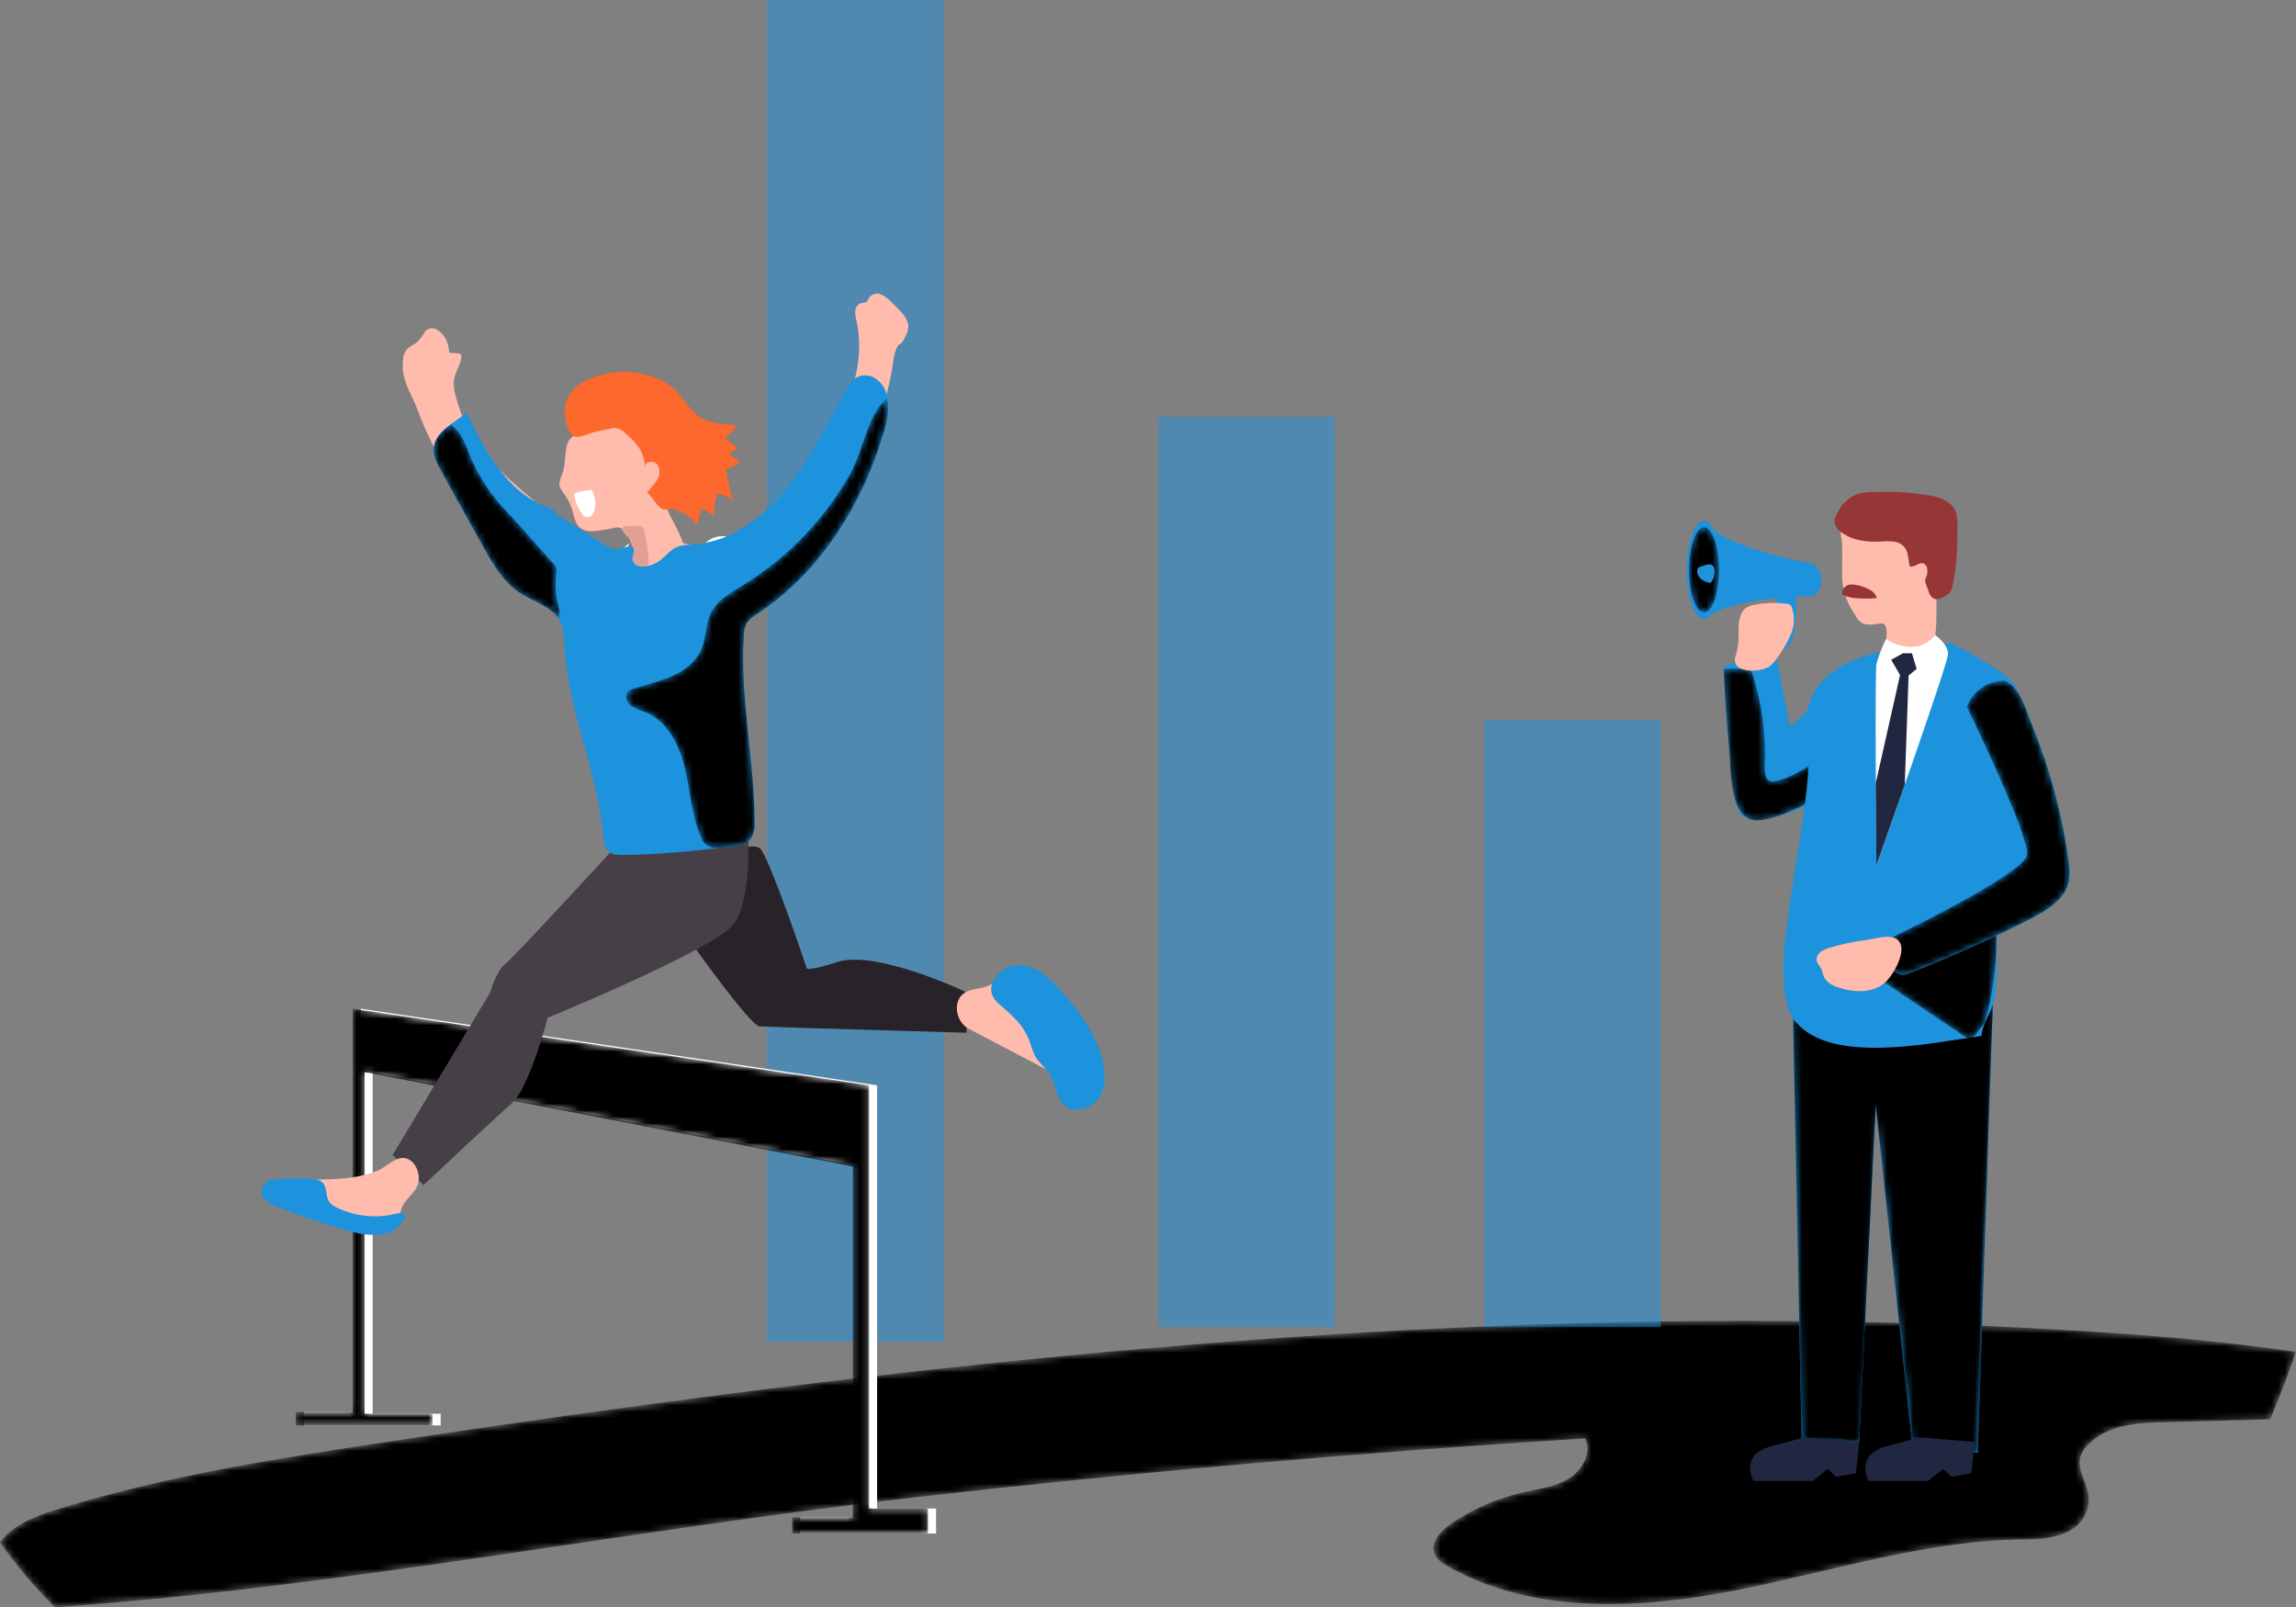 <?xml version="1.0" encoding="utf-8"?>
<!-- Generator: Adobe Illustrator 16.0.0, SVG Export Plug-In . SVG Version: 6.00 Build 0)  -->
<!DOCTYPE svg PUBLIC "-//W3C//DTD SVG 1.1//EN" "http://www.w3.org/Graphics/SVG/1.1/DTD/svg11.dtd">
<svg version="1.1" id="Layer_1" xmlns="http://www.w3.org/2000/svg" xmlns:xlink="http://www.w3.org/1999/xlink" x="0px" y="0px"
	 width="350.817px" height="245.625px" viewBox="0 0 350.817 245.625" enable-background="new 0 0 350.817 245.625"
	 xml:space="preserve">
<rect x="0" y="0" width="350.817" height="245.625" fill="#808080" stroke="none"/>
<g>
	<defs>
		<rect id="SVGID_1_" width="350.817" height="245.625"/>
	</defs>
	<clipPath id="SVGID_2_">
		<use xlink:href="#SVGID_1_"  overflow="visible"/>
	</clipPath>
	<g clip-path="url(#SVGID_2_)">
		<defs>
			<path id="SVGID_3_" d="M60.938,220.069c-17.508,2.638-35.092,5.289-51.998,10.52c-3.032,0.945-6.164,2.042-8.332,4.357
				c-0.221,0.233-0.424,0.484-0.608,0.75c2.503,3.553,5.318,6.875,8.411,9.929l0.409-0.04
				c43.958-3.133,87.268-11.799,131.055-16.781c34.04-3.871,68.151-6.871,102.331-8.996c1.03,2.185-0.425,4.867-2.484,6.137
				c-2.058,1.267-4.544,1.557-6.897,2.087c-3.99,0.889-7.773,2.532-11.146,4.838c-1.523,1.053-3.122,2.747-2.502,4.493
				c0.341,0.972,1.28,1.587,2.184,2.082c13.103,7.307,29.185,6.477,43.906,3.575c14.724-2.898,29.236-7.71,44.238-7.773
				c4.348-0.016,8.87-0.938,9.586-5.402c0.614-3.77-4.174-6.442,1.354-10.234c2.905-2.015,6.683-2.179,10.235-2.275
				c5.392-0.16,10.799-0.301,16.195-0.455c1.513-3.542,2.804-7.012,3.941-10.31c-8.899-1.263-17.84-2.167-26.784-2.787
				c-19.069-1.335-38.125-1.943-57.187-1.943C197.914,201.841,129.098,209.796,60.938,220.069"/>
		</defs>
		<clipPath id="SVGID_4_">
			<use xlink:href="#SVGID_3_"  overflow="visible"/>
		</clipPath>
		<defs>
			<filter id="Adobe_OpacityMaskFilter" filterUnits="userSpaceOnUse" x="-7.375" y="144.23" width="365.566" height="160.129">
				<feColorMatrix  type="matrix" values="1 0 0 0 0  0 1 0 0 0  0 0 1 0 0  0 0 0 1 0"/>
			</filter>
		</defs>
		<mask maskUnits="userSpaceOnUse" x="-7.375" y="144.23" width="365.566" height="160.129" id="SVGID_5_">
			<g filter="url(#Adobe_OpacityMaskFilter)">
				
					<linearGradient id="SVGID_6_" gradientUnits="userSpaceOnUse" x1="0" y1="245.623" x2="1" y2="245.623" gradientTransform="matrix(-126.386 748.298 -748.298 -126.386 184033.25 30925.764)">
					<stop  offset="0" style="stop-color:#FFFFFF"/>
					<stop  offset="0.01" style="stop-color:#FFFFFF"/>
					<stop  offset="0.08" style="stop-color:#B0B0B0"/>
					<stop  offset="0.21" style="stop-color:#525252"/>
					<stop  offset="1" style="stop-color:#000000"/>
				</linearGradient>
				<polygon clip-path="url(#SVGID_4_)" fill="url(#SVGID_6_)" points="9.73,144.23 -7.375,245.506 341.086,304.359 
					358.191,203.085 				"/>
			</g>
		</mask>
		
			<linearGradient id="SVGID_7_" gradientUnits="userSpaceOnUse" x1="0" y1="245.623" x2="1" y2="245.623" gradientTransform="matrix(-126.386 748.298 -748.298 -126.386 184033.25 30925.764)">
			<stop  offset="0" style="stop-color:#000000"/>
			<stop  offset="0.01" style="stop-color:#000000"/>
			<stop  offset="0.08" style="stop-color:#000000"/>
			<stop  offset="0.21" style="stop-color:#000000"/>
			<stop  offset="1" style="stop-color:#000000"/>
		</linearGradient>
		<polygon clip-path="url(#SVGID_4_)" mask="url(#SVGID_5_)" fill="url(#SVGID_7_)" points="9.73,144.23 -7.375,245.506 
			341.086,304.359 358.191,203.085 		"/>
	</g>
	<g clip-path="url(#SVGID_2_)">
		<defs>
			<rect id="SVGID_8_" width="350.817" height="245.625"/>
		</defs>
		<clipPath id="SVGID_9_">
			<use xlink:href="#SVGID_8_"  overflow="visible"/>
		</clipPath>
		<g opacity="0.5" clip-path="url(#SVGID_9_)" enable-background="new    ">
			<g>
				<defs>
					<rect id="SVGID_10_" x="117.197" width="26.977" height="205.017"/>
				</defs>
				<clipPath id="SVGID_11_">
					<use xlink:href="#SVGID_10_"  overflow="visible"/>
				</clipPath>
				<rect x="117.197" clip-path="url(#SVGID_11_)" fill="#1D92DD" width="26.978" height="205.017"/>
			</g>
		</g>
		<g opacity="0.5" clip-path="url(#SVGID_9_)" enable-background="new    ">
			<g>
				<defs>
					<rect id="SVGID_12_" x="177.003" y="63.686" width="26.979" height="139.119"/>
				</defs>
				<clipPath id="SVGID_13_">
					<use xlink:href="#SVGID_12_"  overflow="visible"/>
				</clipPath>
				<rect x="177.003" y="63.685" clip-path="url(#SVGID_13_)" fill="#1D92DD" width="26.979" height="139.119"/>
			</g>
		</g>
		<g opacity="0.5" clip-path="url(#SVGID_9_)" enable-background="new    ">
			<g>
				<defs>
					<rect id="SVGID_14_" x="226.785" y="109.986" width="26.977" height="92.819"/>
				</defs>
				<clipPath id="SVGID_15_">
					<use xlink:href="#SVGID_14_"  overflow="visible"/>
				</clipPath>
				<rect x="226.785" y="109.987" clip-path="url(#SVGID_15_)" fill="#1D92DD" width="26.978" height="92.817"/>
			</g>
		</g>
		<polygon clip-path="url(#SVGID_9_)" fill="#FFFFFF" points="55.126,154.154 134.019,165.853 134.019,230.521 143.025,230.521 
			143.025,234.348 122.27,234.348 122.27,231.886 131.544,231.886 131.544,178.266 56.946,163.845 56.946,216.037 67.331,216.037 
			67.331,217.812 46.426,217.812 46.426,215.764 55.126,215.764 		"/>
	</g>
	<g clip-path="url(#SVGID_2_)">
		<defs>
			<polygon id="SVGID_16_" points="53.893,215.764 45.198,215.764 45.198,217.811 66.102,217.811 66.102,216.038 55.718,216.038 
				55.718,163.845 130.315,178.266 130.315,231.886 121.035,231.886 121.035,234.348 141.798,234.348 141.798,230.521 
				132.79,230.521 132.79,165.853 53.893,154.154 			"/>
		</defs>
		<clipPath id="SVGID_17_">
			<use xlink:href="#SVGID_16_"  overflow="visible"/>
		</clipPath>
		<defs>
			<filter id="Adobe_OpacityMaskFilter_1_" filterUnits="userSpaceOnUse" x="26.941" y="132.162" width="133.113" height="124.178">
				<feColorMatrix  type="matrix" values="1 0 0 0 0  0 1 0 0 0  0 0 1 0 0  0 0 0 1 0"/>
			</filter>
		</defs>
		<mask maskUnits="userSpaceOnUse" x="26.941" y="132.162" width="133.113" height="124.178" id="SVGID_18_">
			<g filter="url(#Adobe_OpacityMaskFilter_1_)">
				
					<linearGradient id="SVGID_19_" gradientUnits="userSpaceOnUse" x1="0" y1="245.602" x2="1" y2="245.602" gradientTransform="matrix(40.808 169.423 -169.423 40.808 41686.672 -9901.359)">
					<stop  offset="0" style="stop-color:#FFFFFF"/>
					<stop  offset="0.01" style="stop-color:#FFFFFF"/>
					<stop  offset="0.08" style="stop-color:#B0B0B0"/>
					<stop  offset="0.21" style="stop-color:#525252"/>
					<stop  offset="1" style="stop-color:#000000"/>
				</linearGradient>
				<polygon clip-path="url(#SVGID_17_)" fill="url(#SVGID_19_)" points="26.941,158.552 50.495,256.34 160.055,229.951 
					136.501,132.162 				"/>
			</g>
		</mask>
		
			<linearGradient id="SVGID_20_" gradientUnits="userSpaceOnUse" x1="0" y1="245.602" x2="1" y2="245.602" gradientTransform="matrix(40.808 169.423 -169.423 40.808 41686.672 -9901.359)">
			<stop  offset="0" style="stop-color:#000000"/>
			<stop  offset="0.01" style="stop-color:#000000"/>
			<stop  offset="0.08" style="stop-color:#000000"/>
			<stop  offset="0.21" style="stop-color:#000000"/>
			<stop  offset="1" style="stop-color:#000000"/>
		</linearGradient>
		<polygon clip-path="url(#SVGID_17_)" mask="url(#SVGID_18_)" fill="url(#SVGID_20_)" points="26.941,158.552 50.495,256.34 
			160.055,229.951 136.501,132.162 		"/>
	</g>
	<g clip-path="url(#SVGID_2_)">
		<defs>
			<rect id="SVGID_21_" width="350.817" height="245.625"/>
		</defs>
		<clipPath id="SVGID_22_">
			<use xlink:href="#SVGID_21_"  overflow="visible"/>
		</clipPath>
		<polygon clip-path="url(#SVGID_22_)" fill="#1D92DD" points="273.967,155.548 275.286,220.342 284.067,220.342 286.598,168.843 
			292.13,220.342 302.19,222.03 304.498,153.427 		"/>
	</g>
	<g clip-path="url(#SVGID_2_)">
		<defs>
			<polygon id="SVGID_23_" points="273.967,155.548 275.287,220.342 284.067,220.342 286.597,168.843 292.13,220.342 
				302.189,222.031 304.499,153.427 			"/>
		</defs>
		<clipPath id="SVGID_24_">
			<use xlink:href="#SVGID_23_"  overflow="visible"/>
		</clipPath>
		<defs>
			<filter id="Adobe_OpacityMaskFilter_2_" filterUnits="userSpaceOnUse" x="243.831" y="140.015" width="90.804" height="95.429">
				<feColorMatrix  type="matrix" values="1 0 0 0 0  0 1 0 0 0  0 0 1 0 0  0 0 0 1 0"/>
			</filter>
		</defs>
		<mask maskUnits="userSpaceOnUse" x="243.831" y="140.015" width="90.804" height="95.429" id="SVGID_25_">
			<g filter="url(#Adobe_OpacityMaskFilter_2_)">
				
					<linearGradient id="SVGID_26_" gradientUnits="userSpaceOnUse" x1="0" y1="245.622" x2="1" y2="245.622" gradientTransform="matrix(-108.269 64.373 64.373 108.269 -15493.654 -26422.479)">
					<stop  offset="0" style="stop-color:#FFFFFF"/>
					<stop  offset="0.01" style="stop-color:#FFFFFF"/>
					<stop  offset="0.08" style="stop-color:#B0B0B0"/>
					<stop  offset="0.21" style="stop-color:#525252"/>
					<stop  offset="1" style="stop-color:#000000"/>
				</linearGradient>
				<polygon clip-path="url(#SVGID_24_)" fill="url(#SVGID_26_)" points="334.635,204.113 281.941,235.443 243.831,171.345 
					296.524,140.015 				"/>
			</g>
		</mask>
		
			<linearGradient id="SVGID_27_" gradientUnits="userSpaceOnUse" x1="0" y1="245.622" x2="1" y2="245.622" gradientTransform="matrix(-108.269 64.373 64.373 108.269 -15493.656 -26422.481)">
			<stop  offset="0" style="stop-color:#000000"/>
			<stop  offset="0.01" style="stop-color:#000000"/>
			<stop  offset="0.08" style="stop-color:#000000"/>
			<stop  offset="0.21" style="stop-color:#000000"/>
			<stop  offset="1" style="stop-color:#000000"/>
		</linearGradient>
		<polygon clip-path="url(#SVGID_24_)" mask="url(#SVGID_25_)" fill="url(#SVGID_27_)" points="334.635,204.113 281.941,235.443 
			243.831,171.345 296.524,140.015 		"/>
	</g>
	<g clip-path="url(#SVGID_2_)">
		<defs>
			<polygon id="SVGID_28_" points="296.173,159.279 296.173,219.335 301.69,220.342 304.499,153.427 			"/>
		</defs>
		<clipPath id="SVGID_29_">
			<use xlink:href="#SVGID_28_"  overflow="visible"/>
		</clipPath>
		<defs>
			<filter id="Adobe_OpacityMaskFilter_3_" filterUnits="userSpaceOnUse" x="263.109" y="149.313" width="74.453" height="75.144">
				<feColorMatrix  type="matrix" values="1 0 0 0 0  0 1 0 0 0  0 0 1 0 0  0 0 0 1 0"/>
			</filter>
		</defs>
		<mask maskUnits="userSpaceOnUse" x="263.109" y="149.313" width="74.453" height="75.144" id="SVGID_30_">
			<g filter="url(#Adobe_OpacityMaskFilter_3_)">
				
					<linearGradient id="SVGID_31_" gradientUnits="userSpaceOnUse" x1="0" y1="245.621" x2="1" y2="245.621" gradientTransform="matrix(57.845 49.582 49.582 -57.845 -11902.797 14373.533)">
					<stop  offset="0" style="stop-color:#FFFFFF"/>
					<stop  offset="0.01" style="stop-color:#FFFFFF"/>
					<stop  offset="0.08" style="stop-color:#B0B0B0"/>
					<stop  offset="0.21" style="stop-color:#525252"/>
					<stop  offset="1" style="stop-color:#000000"/>
				</linearGradient>
				<polygon clip-path="url(#SVGID_29_)" fill="url(#SVGID_31_)" points="299.699,149.313 337.563,181.768 300.973,224.456 
					263.109,192.001 				"/>
			</g>
		</mask>
		
			<linearGradient id="SVGID_32_" gradientUnits="userSpaceOnUse" x1="0" y1="245.621" x2="1" y2="245.621" gradientTransform="matrix(57.845 49.582 49.582 -57.845 -11902.797 14373.533)">
			<stop  offset="0" style="stop-color:#000000"/>
			<stop  offset="0.01" style="stop-color:#000000"/>
			<stop  offset="0.08" style="stop-color:#000000"/>
			<stop  offset="0.21" style="stop-color:#000000"/>
			<stop  offset="1" style="stop-color:#000000"/>
		</linearGradient>
		<polygon clip-path="url(#SVGID_29_)" mask="url(#SVGID_30_)" fill="url(#SVGID_32_)" points="299.699,149.313 337.563,181.768 
			300.973,224.456 263.109,192.001 		"/>
	</g>
	<g clip-path="url(#SVGID_2_)">
		<defs>
			<rect id="SVGID_33_" width="350.817" height="245.625"/>
		</defs>
		<clipPath id="SVGID_34_">
			<use xlink:href="#SVGID_33_"  overflow="visible"/>
		</clipPath>
		<path clip-path="url(#SVGID_34_)" fill="#1D92DD" d="M263.361,101.939v0.273c0.217,4.942,0.568,9.9,1.138,14.82
			c0.245,2.081,0.232,5.203,1.302,7.074c1.576,2.752,8.928-0.397,11.249-1.456c3.446-1.575,6.606-3.696,9.757-5.806
			c0.251-0.137,0.466-0.333,0.626-0.569c0.115-0.237,0.171-0.499,0.165-0.762c0.268-5.2-1.503-10.301-4.936-14.217
			c-2.758,3.534-5.819,6.818-9.15,9.816l-0.443-2.275l-1.331-6.824c-0.397-2.03-0.146-3.412-2.377-2.576
			C267.331,100.2,265.352,101.104,263.361,101.939"/>
	</g>
	<g clip-path="url(#SVGID_2_)">
		<defs>
			<path id="SVGID_35_" d="M266.734,102.178c-1.115,0.006-2.247,0.006-3.367,0.035c0.176,4.043,0.443,8.086,0.835,12.118
				c0.313,3.258-0.102,11.607,4.767,11.004c3.896-0.478,7.238-2.934,10.969-4.129c1.348-0.433,2.775-0.711,3.98-1.433
				c1.696-1.125,2.911-2.839,3.412-4.811c0.484-1.953,0.725-3.958,0.718-5.97c-3.355,1.33-6.092,3.821-8.924,6.062
				c-1.84,1.558-3.902,2.834-6.118,3.787c-2.588,1.018-3.469,0.887-3.354-2.013c0.183-4.715-0.457-9.427-1.895-13.921
				c-0.051-0.215-0.159-0.411-0.312-0.569c-0.176-0.11-0.376-0.168-0.579-0.168C266.822,102.17,266.778,102.173,266.734,102.178"/>
		</defs>
		<clipPath id="SVGID_36_">
			<use xlink:href="#SVGID_35_"  overflow="visible"/>
		</clipPath>
		<defs>
			<filter id="Adobe_OpacityMaskFilter_4_" filterUnits="userSpaceOnUse" x="254.143" y="92.588" width="43.137" height="42.931">
				<feColorMatrix  type="matrix" values="1 0 0 0 0  0 1 0 0 0  0 0 1 0 0  0 0 0 1 0"/>
			</filter>
		</defs>
		<mask maskUnits="userSpaceOnUse" x="254.143" y="92.588" width="43.137" height="42.931" id="SVGID_37_">
			<g filter="url(#Adobe_OpacityMaskFilter_4_)">
				
					<linearGradient id="SVGID_38_" gradientUnits="userSpaceOnUse" x1="0" y1="245.585" x2="1" y2="245.585" gradientTransform="matrix(82.802 -39.42 -39.42 -82.802 9922.76 20465.285)">
					<stop  offset="0" style="stop-color:#FFFFFF"/>
					<stop  offset="0.01" style="stop-color:#FFFFFF"/>
					<stop  offset="0.08" style="stop-color:#B0B0B0"/>
					<stop  offset="0.21" style="stop-color:#525252"/>
					<stop  offset="1" style="stop-color:#000000"/>
				</linearGradient>
				<polygon clip-path="url(#SVGID_36_)" fill="url(#SVGID_38_)" points="254.143,106.562 283.493,92.588 297.279,121.546 
					267.929,135.52 				"/>
			</g>
		</mask>
		
			<linearGradient id="SVGID_39_" gradientUnits="userSpaceOnUse" x1="0" y1="245.586" x2="1" y2="245.586" gradientTransform="matrix(82.802 -39.42 -39.42 -82.802 9922.759 20465.283)">
			<stop  offset="0" style="stop-color:#000000"/>
			<stop  offset="0.01" style="stop-color:#000000"/>
			<stop  offset="0.08" style="stop-color:#000000"/>
			<stop  offset="0.21" style="stop-color:#000000"/>
			<stop  offset="1" style="stop-color:#000000"/>
		</linearGradient>
		<polygon clip-path="url(#SVGID_36_)" mask="url(#SVGID_37_)" fill="url(#SVGID_39_)" points="254.143,106.562 283.493,92.588 
			297.279,121.546 267.929,135.52 		"/>
	</g>
	<g clip-path="url(#SVGID_2_)">
		<defs>
			<rect id="SVGID_40_" width="350.817" height="245.625"/>
		</defs>
		<clipPath id="SVGID_41_">
			<use xlink:href="#SVGID_40_"  overflow="visible"/>
		</clipPath>
		<path clip-path="url(#SVGID_41_)" fill="#1D92DD" d="M297.987,98.232c2.337,1.174,4.615,2.465,6.824,3.867
			c4.697,3.008,3.856,4.407,2.986,9.599c-1.831,11.115-2.745,22.361-2.73,33.625c0,2.645,0.177,5.556-0.568,8.126
			c-0.49,1.706-1.615,3.077-1.74,4.851c-7.245,0.995-23.828,4.726-28.797-2.724c-4.748-7.125,3.798-32.448,2.217-43.69
			c-1.581-11.243,12.983-12.511,12.983-12.511L297.987,98.232z"/>
	</g>
	<g clip-path="url(#SVGID_2_)">
		<defs>
			<path id="SVGID_42_" d="M286.597,149.389l1.405,0.779l13.13,8.861l2.15-2.742c1.268-4.567,1.859-9.296,1.757-14.035
				c-0.113-2.507-0.142-3.809-0.132-4.444L286.597,149.389z M304.907,137.808l0.166-0.104c0,0-0.062-0.438-0.11-0.438
				C304.938,137.265,304.914,137.398,304.907,137.808"/>
		</defs>
		<clipPath id="SVGID_43_">
			<use xlink:href="#SVGID_42_"  overflow="visible"/>
		</clipPath>
		<defs>
			<filter id="Adobe_OpacityMaskFilter_5_" filterUnits="userSpaceOnUse" x="278.232" y="130.138" width="35.274" height="36.019">
				<feColorMatrix  type="matrix" values="1 0 0 0 0  0 1 0 0 0  0 0 1 0 0  0 0 0 1 0"/>
			</filter>
		</defs>
		<mask maskUnits="userSpaceOnUse" x="278.232" y="130.138" width="35.274" height="36.019" id="SVGID_44_">
			<g filter="url(#Adobe_OpacityMaskFilter_5_)">
				
					<linearGradient id="SVGID_45_" gradientUnits="userSpaceOnUse" x1="0" y1="245.588" x2="1" y2="245.588" gradientTransform="matrix(21.422 45.692 45.692 -21.422 -10932.081 5395.111)">
					<stop  offset="0" style="stop-color:#FFFFFF"/>
					<stop  offset="0.01" style="stop-color:#FFFFFF"/>
					<stop  offset="0.08" style="stop-color:#B0B0B0"/>
					<stop  offset="0.21" style="stop-color:#525252"/>
					<stop  offset="1" style="stop-color:#000000"/>
				</linearGradient>
				<polygon clip-path="url(#SVGID_43_)" fill="url(#SVGID_45_)" points="301.801,130.138 313.507,155.107 289.938,166.156 
					278.232,141.187 				"/>
			</g>
		</mask>
		
			<linearGradient id="SVGID_46_" gradientUnits="userSpaceOnUse" x1="0" y1="245.586" x2="1" y2="245.586" gradientTransform="matrix(21.422 45.692 45.692 -21.422 -10932.081 5395.11)">
			<stop  offset="0" style="stop-color:#000000"/>
			<stop  offset="0.01" style="stop-color:#000000"/>
			<stop  offset="0.08" style="stop-color:#000000"/>
			<stop  offset="0.21" style="stop-color:#000000"/>
			<stop  offset="1" style="stop-color:#000000"/>
		</linearGradient>
		<polygon clip-path="url(#SVGID_43_)" mask="url(#SVGID_44_)" fill="url(#SVGID_46_)" points="301.801,130.138 313.507,155.107 
			289.938,166.156 278.232,141.187 		"/>
	</g>
	<g clip-path="url(#SVGID_2_)">
		<defs>
			<rect id="SVGID_47_" width="350.817" height="245.625"/>
		</defs>
		<clipPath id="SVGID_48_">
			<use xlink:href="#SVGID_47_"  overflow="visible"/>
		</clipPath>
		<path clip-path="url(#SVGID_48_)" fill="#FFBBAB" d="M281.467,87.274c-0.122,2.356,0.561,4.684,1.935,6.603
			c0.215,0.468,0.534,0.883,0.932,1.21c0.763,0.535,1.792,0.365,2.713,0.217c0.212-0.057,0.437-0.057,0.649,0
			c0.517,0.193,0.568,0.892,0.568,1.45l-0.143,2.576c-0.056,0.353,0.006,0.715,0.176,1.029c0.177,0.216,0.414,0.371,0.684,0.444
			c1.936,0.639,4.066,0.156,5.539-1.257c0.366-0.33,0.665-0.73,0.875-1.177c0.169-0.428,0.275-0.878,0.318-1.337
			c0.313-2.456,0.058-4.958,0.228-7.432c0.142-2.053,0.568-4.134,0.182-6.159c-0.41-2.231-1.901-4.113-3.979-5.021
			c-2.055-0.83-4.392-0.46-6.524,0.142c-1.025,0.289-2.035,0.633-3.024,1.029c-0.483,0.131-0.901,0.434-1.178,0.853
			c-0.392,0.791,0.034,1.939,0.052,2.787C281.49,84.59,281.467,85.932,281.467,87.274"/>
		<path clip-path="url(#SVGID_48_)" fill="#963637" d="M281.456,77.134c-0.222,0.5-0.567,0.938-0.813,1.422
			c-0.29,0.47-0.387,1.034-0.273,1.575c0.15,0.421,0.425,0.788,0.784,1.052c1.706,1.399,4.056,1.706,6.256,1.569
			c0.624-0.056,1.252-0.056,1.876,0c0.634,0.057,1.224,0.342,1.661,0.802c0.649,0.751,0.609,1.849,0.813,2.815
			c0.006,0.062,0.032,0.12,0.074,0.165c0.035,0.022,0.076,0.035,0.118,0.04c0.7,0.091,1.354-0.739,1.996-0.461
			c0.321,0.182,0.523,0.519,0.529,0.887c0.051,0.43-0.011,0.865-0.181,1.263c-0.086,0.152-0.142,0.321-0.16,0.495
			c0.007,0.12,0.035,0.237,0.086,0.346l0.442,1.223c0.107,0.462,0.384,0.868,0.773,1.138c0.535,0.267,1.138-0.029,1.678-0.331
			c0.354-0.179,0.663-0.435,0.904-0.75c0.163-0.271,0.272-0.57,0.325-0.881c0.687-3.037,0.739-6.182,0.739-9.292
			c0.044-0.728-0.06-1.457-0.303-2.144c-0.597-1.371-2.188-1.991-3.655-2.309c-2.717-0.475-5.475-0.665-8.229-0.569
			c-0.863-0.036-1.727,0.025-2.576,0.182c-0.854,0.161-1.635,0.599-2.218,1.245"/>
		<path clip-path="url(#SVGID_48_)" fill="#963637" d="M285.743,90.163c0.448,0.216,0.796,0.597,0.968,1.063
			c0.021,0.047,0.021,0.102,0,0.148c-0.036,0.036-0.085,0.054-0.137,0.051c-0.946,0.066-1.896,0.066-2.844,0
			c-0.744-0.026-1.476-0.204-2.148-0.523c-0.054-0.023-0.1-0.06-0.132-0.108c-0.014-0.047-0.014-0.096,0-0.142
			c0.041-0.781,0.708-1.381,1.489-1.339c0.014,0,0.028,0.001,0.04,0.002C283.955,89.374,284.903,89.664,285.743,90.163"/>
		<path clip-path="url(#SVGID_48_)" fill="#FFFFFF" d="M295.695,97.049c0,0,2.009,1.411,1.956,2.94
			c-0.051,1.53-10.945,32.255-10.945,32.255s-0.257-29.389,0-30.765c0.373-1.324,0.867-2.611,1.478-3.844
			C288.184,97.635,292.528,100.762,295.695,97.049"/>
		<polygon clip-path="url(#SVGID_48_)" fill="#212741" points="292.13,99.83 292.853,102.207 291.624,103.236 291.038,119.91 
			286.705,132.227 286.598,119.7 290.321,103.157 288.962,100.825 290.754,99.83 		"/>
		<path clip-path="url(#SVGID_48_)" fill="#1D92DD" d="M284.071,143.185c1.286,1.627,2.744,3.108,4.352,4.419
			c0.324,0.269,0.66,0.54,1.001,0.785c0.355,0.323,0.802,0.532,1.279,0.597c0.325-0.015,0.646-0.09,0.943-0.222
			c6.341-2.474,12.573-5.266,18.63-8.353c2.542-1.31,5.334-3.016,5.868-5.818c0.136-0.975,0.115-1.966-0.062-2.934
			c-0.963-7.091-2.819-14.03-5.522-20.655c-0.767-1.876-1.706-5.487-3.724-6.698l-0.234-0.125l-0.284-0.137
			c-2.707-0.978-5.044,1.706-5.789,3.981c-1.047,3.241-0.54,6.767,0.308,10.065c0.847,3.298,2.018,6.523,2.313,9.917
			c0.075,0.465,0.028,0.942-0.137,1.382c-0.255,0.431-0.616,0.79-1.046,1.047L284.071,143.185z"/>
		<path clip-path="url(#SVGID_48_)" fill="#212741" d="M284.071,220.342l-0.478,4.771l-3.001,0.568l-1.348-1.188l-2.276,1.82h-9.046
			c0,0-2.276-3.981,2.688-5.301l4.987-1.348L284.071,220.342z"/>
		<path clip-path="url(#SVGID_48_)" fill="#212741" d="M301.7,220.342l-0.478,4.771l-3.002,0.568l-1.348-1.188l-2.275,1.82h-9.052
			c0,0-2.276-3.981,2.688-5.301l4.987-1.348L301.7,220.342z"/>
	</g>
	<g clip-path="url(#SVGID_2_)">
		<defs>
			<polygon id="SVGID_49_" points="279.716,219.654 284.067,220.342 286.597,168.843 282.565,165.574 			"/>
		</defs>
		<clipPath id="SVGID_50_">
			<use xlink:href="#SVGID_49_"  overflow="visible"/>
		</clipPath>
		<defs>
			<filter id="Adobe_OpacityMaskFilter_6_" filterUnits="userSpaceOnUse" x="267.996" y="164.102" width="30.32" height="57.713">
				<feColorMatrix  type="matrix" values="1 0 0 0 0  0 1 0 0 0  0 0 1 0 0  0 0 0 1 0"/>
			</filter>
		</defs>
		<mask maskUnits="userSpaceOnUse" x="267.996" y="164.102" width="30.32" height="57.713" id="SVGID_51_">
			<g filter="url(#Adobe_OpacityMaskFilter_6_)">
				
					<linearGradient id="SVGID_52_" gradientUnits="userSpaceOnUse" x1="0" y1="245.625" x2="1" y2="245.625" gradientTransform="matrix(-39.892 8.968 8.968 39.892 -1906.396 -9608.45)">
					<stop  offset="0" style="stop-color:#FFFFFF"/>
					<stop  offset="0.01" style="stop-color:#FFFFFF"/>
					<stop  offset="0.08" style="stop-color:#B0B0B0"/>
					<stop  offset="0.21" style="stop-color:#525252"/>
					<stop  offset="1" style="stop-color:#000000"/>
				</linearGradient>
				<polygon clip-path="url(#SVGID_50_)" fill="url(#SVGID_52_)" points="298.316,217.707 280.047,221.814 267.996,168.209 
					286.266,164.102 				"/>
			</g>
		</mask>
		
			<linearGradient id="SVGID_53_" gradientUnits="userSpaceOnUse" x1="0" y1="245.625" x2="1" y2="245.625" gradientTransform="matrix(-39.892 8.968 8.968 39.892 -1906.396 -9608.45)">
			<stop  offset="0" style="stop-color:#000000"/>
			<stop  offset="0.01" style="stop-color:#000000"/>
			<stop  offset="0.08" style="stop-color:#000000"/>
			<stop  offset="0.21" style="stop-color:#000000"/>
			<stop  offset="1" style="stop-color:#000000"/>
		</linearGradient>
		<polygon clip-path="url(#SVGID_50_)" mask="url(#SVGID_51_)" fill="url(#SVGID_53_)" points="298.316,217.707 280.047,221.814 
			267.996,168.209 286.266,164.102 		"/>
	</g>
	<g clip-path="url(#SVGID_2_)">
		<defs>
			<path id="SVGID_54_" d="M300.523,108.019c0,0,9.604,19.653,9.189,22.61s-20.568,12.585-20.568,12.585l-0.728,4.384
				c0.324,0.268,0.659,0.54,1,0.785c0.357,0.325,0.803,0.532,1.279,0.596c0.327-0.013,0.647-0.088,0.944-0.221
				c6.342-2.473,12.573-5.266,18.629-8.354c2.543-1.309,5.336-3.014,5.869-5.817c0.136-0.975,0.115-1.966-0.063-2.934
				c-0.963-7.092-2.818-14.03-5.521-20.654c-0.768-1.877-1.706-5.488-3.724-6.699l-0.234-0.125l-0.284-0.137
				c-0.036-0.001-0.074-0.001-0.111-0.001C303.664,104.037,301.391,105.626,300.523,108.019"/>
		</defs>
		<clipPath id="SVGID_55_">
			<use xlink:href="#SVGID_54_"  overflow="visible"/>
		</clipPath>
		<defs>
			<filter id="Adobe_OpacityMaskFilter_7_" filterUnits="userSpaceOnUse" x="269.752" y="92.468" width="65.187" height="68.08">
				<feColorMatrix  type="matrix" values="1 0 0 0 0  0 1 0 0 0  0 0 1 0 0  0 0 0 1 0"/>
			</filter>
		</defs>
		<mask maskUnits="userSpaceOnUse" x="269.752" y="92.468" width="65.187" height="68.08" id="SVGID_56_">
			<g filter="url(#Adobe_OpacityMaskFilter_7_)">
				
					<linearGradient id="SVGID_57_" gradientUnits="userSpaceOnUse" x1="0" y1="245.647" x2="1" y2="245.647" gradientTransform="matrix(78.726 42.002 42.002 -78.726 -10048.684 19447.467)">
					<stop  offset="0" style="stop-color:#FFFFFF"/>
					<stop  offset="0.01" style="stop-color:#FFFFFF"/>
					<stop  offset="0.08" style="stop-color:#B0B0B0"/>
					<stop  offset="0.21" style="stop-color:#525252"/>
					<stop  offset="1" style="stop-color:#000000"/>
				</linearGradient>
				<polygon clip-path="url(#SVGID_55_)" fill="url(#SVGID_57_)" points="294.589,92.468 334.938,113.995 310.102,160.548 
					269.752,139.021 				"/>
			</g>
		</mask>
		
			<linearGradient id="SVGID_58_" gradientUnits="userSpaceOnUse" x1="0" y1="245.647" x2="1" y2="245.647" gradientTransform="matrix(78.726 42.002 42.002 -78.726 -10048.685 19447.469)">
			<stop  offset="0" style="stop-color:#000000"/>
			<stop  offset="0.01" style="stop-color:#000000"/>
			<stop  offset="0.08" style="stop-color:#000000"/>
			<stop  offset="0.21" style="stop-color:#000000"/>
			<stop  offset="1" style="stop-color:#000000"/>
		</linearGradient>
		<polygon clip-path="url(#SVGID_55_)" mask="url(#SVGID_56_)" fill="url(#SVGID_58_)" points="294.589,92.468 334.938,113.995 
			310.102,160.548 269.752,139.021 		"/>
	</g>
	<g clip-path="url(#SVGID_2_)">
		<defs>
			<rect id="SVGID_59_" width="350.817" height="245.625"/>
		</defs>
		<clipPath id="SVGID_60_">
			<use xlink:href="#SVGID_59_"  overflow="visible"/>
		</clipPath>
		<path clip-path="url(#SVGID_60_)" fill="#FFBBAB" d="M279.522,144.834c-0.525,0.132-1.017,0.376-1.438,0.717
			c-0.426,0.353-0.607,0.923-0.461,1.456c0.163,0.305,0.353,0.595,0.567,0.864c0.269,0.46,0.297,1.029,0.535,1.507
			c0.463,0.724,1.183,1.245,2.014,1.461c2.398,0.865,5.328,0.99,7.262-0.671c1.416-1.211,4.237-6.187,1.137-6.938
			c-1.137-0.278-2.786,0.245-3.935,0.403C283.281,143.879,281.38,144.279,279.522,144.834"/>
		<path clip-path="url(#SVGID_60_)" fill="#1D92DD" d="M277.162,86.182c0,0-13.447-2.32-16.229-6.096v14.177
			c0,0,3.178-2.98,16.229-3.179C277.162,91.061,279.744,88.94,277.162,86.182"/>
		<path clip-path="url(#SVGID_60_)" fill="#1D92DD" d="M260.37,79.603c1.444,0,2.615,3.351,2.615,7.484
			c0,4.133-1.171,7.484-2.615,7.484s-2.615-3.351-2.615-7.484C257.755,82.953,258.926,79.603,260.37,79.603"/>
	</g>
	<g clip-path="url(#SVGID_2_)">
		<defs>
			<path id="SVGID_61_" d="M258.089,87.086c0,3.606,1.022,6.528,2.282,6.528c1.258,0,2.28-2.922,2.28-6.528
				c0-3.605-1.022-6.528-2.28-6.528C259.111,80.558,258.089,83.481,258.089,87.086"/>
		</defs>
		<clipPath id="SVGID_62_">
			<use xlink:href="#SVGID_61_"  overflow="visible"/>
		</clipPath>
		<defs>
			<filter id="Adobe_OpacityMaskFilter_8_" filterUnits="userSpaceOnUse" x="257.164" y="80.235" width="6.411" height="13.702">
				<feColorMatrix  type="matrix" values="1 0 0 0 0  0 1 0 0 0  0 0 1 0 0  0 0 0 1 0"/>
			</filter>
		</defs>
		<mask maskUnits="userSpaceOnUse" x="257.164" y="80.235" width="6.411" height="13.702" id="SVGID_63_">
			<g filter="url(#Adobe_OpacityMaskFilter_8_)">
				
					<linearGradient id="SVGID_64_" gradientUnits="userSpaceOnUse" x1="0" y1="245.625" x2="1" y2="245.625" gradientTransform="matrix(40.99 2.917 -2.917 40.99 967.085 -9981.685)">
					<stop  offset="0" style="stop-color:#FFFFFF"/>
					<stop  offset="0.01" style="stop-color:#FFFFFF"/>
					<stop  offset="0.08" style="stop-color:#B0B0B0"/>
					<stop  offset="0.21" style="stop-color:#525252"/>
					<stop  offset="1" style="stop-color:#000000"/>
				</linearGradient>
				<polygon clip-path="url(#SVGID_62_)" fill="url(#SVGID_64_)" points="257.164,93.548 262.628,93.937 263.575,80.624 
					258.112,80.235 				"/>
			</g>
		</mask>
		
			<linearGradient id="SVGID_65_" gradientUnits="userSpaceOnUse" x1="0" y1="245.625" x2="1" y2="245.625" gradientTransform="matrix(40.99 2.917 -2.917 40.99 967.085 -9981.686)">
			<stop  offset="0" style="stop-color:#000000"/>
			<stop  offset="0.01" style="stop-color:#000000"/>
			<stop  offset="0.08" style="stop-color:#000000"/>
			<stop  offset="0.21" style="stop-color:#000000"/>
			<stop  offset="1" style="stop-color:#000000"/>
		</linearGradient>
		<polygon clip-path="url(#SVGID_62_)" mask="url(#SVGID_63_)" fill="url(#SVGID_65_)" points="257.164,93.548 262.628,93.937 
			263.575,80.624 258.112,80.235 		"/>
	</g>
	<g clip-path="url(#SVGID_2_)">
		<defs>
			<rect id="SVGID_66_" width="350.817" height="245.625"/>
		</defs>
		<clipPath id="SVGID_67_">
			<use xlink:href="#SVGID_66_"  overflow="visible"/>
		</clipPath>
		<path clip-path="url(#SVGID_67_)" fill="#1D92DD" d="M274.444,90.908c0,0,0.398,7.256-1.706,8.2
			c-2.104,0.945-2.979-0.25-2.78-0.648c0.198-0.398,2.247-5.624,1.318-7.086C270.35,89.913,274.444,90.908,274.444,90.908"/>
		<path clip-path="url(#SVGID_67_)" fill="#FFBBAB" d="M265.646,97.646c0-1.268-0.125-2.593,0.376-3.765
			c0.159-0.403,0.431-0.754,0.779-1.012c0.332-0.203,0.701-0.34,1.086-0.404c1.697-0.364,3.444-0.431,5.163-0.198
			c0.337-0.017,0.639,0.207,0.723,0.534c0.465,1.291,0.437,2.709-0.079,3.981c-0.521,1.261-1.193,2.453-2.008,3.548
			c-0.348,0.59-0.806,1.108-1.348,1.524c-1.137,0.739-3.833,0.961-4.879-0.04c-0.384-0.422-0.491-1.029-0.273-1.558
			C265.447,99.408,265.601,98.532,265.646,97.646"/>
		<path clip-path="url(#SVGID_67_)" fill="#1D92DD" d="M259.978,86.529c-0.169,0.033-0.327,0.107-0.461,0.216
			c-0.131,0.142-0.202,0.329-0.198,0.523c0.01,0.478,0.229,0.928,0.603,1.228c0.373,0.285,0.807,0.48,1.268,0.569
			c0.05,0.011,0.101,0.011,0.148,0c0.051-0.017,0.096-0.049,0.13-0.091c0.281-0.347,0.446-0.772,0.473-1.217
			c0.06-0.296,0.06-0.602,0-0.898C261.638,85.835,260.706,86.33,259.978,86.529"/>
		<path clip-path="url(#SVGID_67_)" fill="#282328" d="M100.393,136.674c0,0,13.864,20.074,15.661,20.177
			c1.797,0.102,31.641,0.967,31.641,0.967l-0.177-6.255c0,0-13.699-6.489-19.59-4.551c-3.947,1.291-4.64,1.019-4.64,1.019
			s-5.05-15.104-6.927-18.112C114.484,126.91,100.393,136.674,100.393,136.674"/>
		<path clip-path="url(#SVGID_67_)" fill="#473F47" d="M114.268,126.244c0,0,0.779,10.981-2.098,14.899
			c-2.878,3.918-28.479,14.371-28.479,14.371s-2.781,10.713-5.488,13.079c-2.706,2.365-13.494,12.51-13.494,12.51l-4.72-4.594
			l14.893-24.801c0,0,0.899-3.315,2.383-4.464c1.484-1.147,19.795-21.126,19.795-21.126L114.268,126.244z"/>
		<path clip-path="url(#SVGID_67_)" fill="#FFBBAB" d="M104.436,83.021l4.464,0.967c1.541,0.335,3.23,0.762,4.128,2.053
			c0.848,1.205,0.751,2.814,0.569,4.276c-0.233,1.956-0.54,3.907-0.921,5.84c-0.506,2.571-1.137,5.118-1.41,7.723
			c-0.643,6.431,1.051,12.84,2.729,19.078c0.569,2.007-2.059,3.458-3.98,4.248c-3.669,1.5-7.665,2.021-11.596,1.514
			c-0.358-0.021-0.705-0.129-1.012-0.313c-0.412-0.377-0.677-0.889-0.745-1.444c-0.796-3.35-1.416-6.756-2.451-10.049
			c-0.492-1.656-1.14-3.263-1.933-4.799c-0.78-1.462-1.058-3.156-1.706-4.703c-0.523-1.257-1.172-2.456-1.633-3.742
			c-0.503-1.262-0.655-2.638-0.437-3.981c0.307-1.461,0.87-2.882,1.308-4.31c0.475-1.556,0.844-3.142,1.103-4.748
			c0.121-1.098,0.393-2.173,0.808-3.196c0.995-2.121,3.275-3.372,5.555-3.918C99.557,82.969,102.144,82.521,104.436,83.021"/>
		<path clip-path="url(#SVGID_67_)" fill="#FFBBAB" d="M76.105,71.613c-1.394-1.359-2.81-2.661-3.753-4.378
			c-1.18-2.115-2.092-4.367-2.719-6.705c-0.27-0.831-0.359-1.709-0.261-2.576c0.205-1.189,1.024-2.218,1.137-3.412
			c0.025-0.13,0.001-0.263-0.068-0.376c-0.116-0.115-0.275-0.175-0.438-0.164l-1.382-0.109c-0.004-1.054-0.38-2.073-1.063-2.877
			c-0.495-0.569-1.286-1.046-1.996-0.785c-0.711,0.262-1.035,1.246-1.609,1.843c-0.575,0.597-1.36,0.796-1.854,1.393
			c-0.569,0.705-0.569,1.706-0.569,2.65c0.114,2.514,1.376,4.14,2.218,6.403c0.897,2.404,1.955,4.745,3.167,7.006
			c2.421,4.536,5.416,8.74,8.911,12.511c1.887,2.031,3.91,3.931,6.056,5.686c2.349,1.917,11.243,9.549,13.899,6.694
			c3.599-3.867-0.08-8.53-3.412-10.464C86.459,80.526,80.996,76.382,76.105,71.613"/>
		<path clip-path="url(#SVGID_67_)" fill="#FFFFFF" d="M96.167,82.986c-1.012,2.422-1.96,4.872-2.843,7.347
			c-0.279,0.791-0.569,1.706-0.125,2.434c0.324,0.487,0.819,0.833,1.387,0.972c2.275,0.734,4.868-0.227,6.676-1.825
			c1.809-1.598,3.014-3.753,4.208-5.846c0.593-1.198,1.403-2.276,2.389-3.179c1.014-0.904,2.436-1.195,3.725-0.762
			c1.222,0.518,1.922,2.207,1.137,3.287c-0.142-1.006-1.513-1.416-2.423-0.967c-0.909,0.45-1.427,1.416-1.848,2.343
			c-0.552,1.217-1.04,2.463-1.461,3.731c-0.346,0.925-0.538,1.901-0.569,2.889c0.04,2.399,1.746,4.43,3.509,6.056
			c0.731,0.575,1.353,1.276,1.837,2.07c0.625,1.222,0.488,2.679,0.421,4.049c-0.296,5.687,0.807,11.333,2.24,16.832
			c0.273,1.029,0.523,2.224-0.108,3.082c-0.516,0.576-1.219,0.951-1.985,1.059c-3.554,0.813-7.29,0.507-10.855,1.257
			c-2.218,0.472-4.357,1.348-6.62,1.558c-0.303,0.061-0.617,0.006-0.881-0.153c-0.243-0.255-0.373-0.598-0.359-0.949
			c-0.568-6.308-0.739-12.767-2.957-18.698c-1.04-2.781-2.536-5.436-2.985-8.371c-0.122-0.634-0.122-1.287,0-1.922
			c0.189-0.622,0.462-1.215,0.813-1.763c1.806-3.248,2.878-6.852,3.139-10.56"/>
		<g opacity="0.1" clip-path="url(#SVGID_67_)" enable-background="new    ">
			<g>
				<defs>
					<rect id="SVGID_68_" x="107.412" y="98.374" width="6.525" height="28.259"/>
				</defs>
				<clipPath id="SVGID_69_">
					<use xlink:href="#SVGID_68_"  overflow="visible"/>
				</clipPath>
				<path clip-path="url(#SVGID_69_)" fill="#020202" d="M110.503,110.095c0.097,1.052,0.108,2.274-0.694,2.963
					c-0.241,0.165-0.464,0.356-0.665,0.568c-0.398,0.507-0.199,1.229-0.193,1.871c0,1.252-0.745,2.354-1.217,3.514
					c-0.472,1.161-0.523,2.736,0.517,3.413c0.671,0.443,1.621,0.38,2.195,0.938c0.893,0.87,0.432,2.786,1.598,3.23
					c0.692,0.171,1.404-0.2,1.661-0.865c0.229-0.65,0.29-1.348,0.176-2.03c-0.572-7.145-1.198-14.29-1.877-21.433
					c0.016-0.779-0.349-1.518-0.978-1.979c-0.603-0.568-1.433-1.706-2.195-1.91c-0.568,1.285,0.501,3.685,0.745,5.01
					C109.985,105.602,110.295,107.838,110.503,110.095"/>
			</g>
		</g>
		<path clip-path="url(#SVGID_67_)" fill="#FFBBAB" d="M85.943,72.324c-0.228,0.637-0.569,1.285-0.444,1.945
			c0.156,0.456,0.406,0.874,0.734,1.228c0.62,0.884,1.071,1.875,1.331,2.923c0.221,0.791,0.415,1.655,1.035,2.195
			c0.761,0.677,1.91,0.62,2.917,0.478c0.773-0.108,1.535-0.245,2.275-0.415c0.272-0.084,0.56-0.103,0.841-0.057
			c0.281,0.085,0.53,0.251,0.717,0.477c1.268,1.36,1.478,3.373,2.274,5.067c0.184,0.597,0.71,1.023,1.331,1.081
			c1.729,0.348,3.526,0.027,5.027-0.899c0.394-0.2,0.707-0.529,0.887-0.932c0.116-0.475,0.069-0.976-0.131-1.422
			c-0.405-1.228-0.903-2.424-1.489-3.577c-0.791-1.552-1.752-3.082-1.929-4.817c-0.159-1.535,0.325-3.076,0.285-4.617
			c-0.091-3.219-2.673-6.113-5.806-6.824c-2.735-0.637-5.351,0.324-7.523,1.962c-0.768,0.569-1.405,0.938-1.655,1.916
			C86.255,69.44,86.443,70.936,85.943,72.324"/>
		<path clip-path="url(#SVGID_67_)" fill="#FC682D" d="M86.318,62.167c0.273-1.528,1.202-2.86,2.542-3.645
			c4.043-2.542,10.958-2.275,14.438,1.206c1.138,1.137,1.922,2.712,3.23,3.713c1.706,1.308,3.981,1.45,6.113,1.546
			c-0.469,0.696-1.063,1.299-1.751,1.781c0.435,0.758,1.13,1.334,1.956,1.62l-1.445,0.939l1.707,1.415
			c-0.682,0.403-1.412,0.716-2.173,0.933c0.239,1.62,0.596,3.221,1.07,4.788c-0.698-0.534-1.527-0.868-2.4-0.966
			c-0.392,1.032-0.548,2.14-0.455,3.241l-2.087-1.058c-0.034,1.017-0.355,2.003-0.927,2.843c0.739-1.085-2.542-2.627-3.179-2.701
			c-0.773-0.085-1.302,0.239-1.911-0.131c-0.785-0.488-1.313-1.791-2.184-2.377c0.473-0.682,1.104-1.245,1.524-1.961
			c0.481-0.699,0.512-1.613,0.08-2.343c-0.495-0.66-1.785-0.569-1.961,0.227c0.062-2.133-1.542-3.941-3.225-5.243
			c-0.523-0.517-1.286-0.707-1.99-0.494c-0.956,0.17-1.904,0.382-2.844,0.636c-0.699,0.194-1.922,0.825-2.661,0.569
			C86.5,66.222,86.175,63.315,86.318,62.167"/>
		<path clip-path="url(#SVGID_67_)" fill="#FFBBAB" d="M154.667,149.195c0.503-0.183,1.051-0.208,1.569-0.072
			c0.451,0.207,0.842,0.522,1.138,0.921c2.968,3.385,5.821,6.865,8.558,10.439c0.483,0.55,0.843,1.195,1.058,1.896
			c0.352,1.512-0.671,2.967-1.632,4.184c-0.569,0.735-1.706,1.496-2.275,0.77c-0.364-0.455-0.125-1.139-0.267-1.706
			c-0.171-0.695-0.865-1.099-1.496-1.435l-13.352-7.012c-1.9-0.995-2.536-4.186-0.569-5.477c0.842-0.568,2.275-0.568,3.219-0.938
			C151.977,150.271,153.278,149.594,154.667,149.195"/>
		<path clip-path="url(#SVGID_67_)" fill="#E0A194" d="M97.276,80.359c0.256-0.052,0.522-0.019,0.756,0.097
			c0.214,0.177,0.355,0.425,0.398,0.699c0.363,1.358,0.586,2.749,0.666,4.152c0.041,0.372,0.01,0.748-0.091,1.109
			c-0.11,0.364-0.404,0.645-0.773,0.739c-0.427,0.074-0.836-0.199-1.269-0.234c-0.481-0.007-0.94,0.202-1.251,0.569
			c-0.302,0.364-0.556,0.765-0.756,1.195c-0.525,0.979-1.126,1.917-1.797,2.803c0.204-1.995,0.71-3.946,1.501-5.789
			c0.169-0.517,0.497-0.967,0.938-1.285c0.347-0.205,0.802-0.273,1.018-0.609c0.347-0.534-0.182-1.182-0.619-1.643
			c-0.438-0.461-1.212-1.137-0.842-1.575C95.382,80.308,96.923,80.393,97.276,80.359"/>
		<path clip-path="url(#SVGID_67_)" fill="#FFBBAB" d="M125.926,67.501c1.011-1.383,1.926-2.833,2.741-4.339
			c2.133-4.174,3.259-9.446,2.212-14.069c-0.159-0.515-0.226-1.054-0.199-1.592c0.034-0.553,0.404-1.028,0.933-1.194
			c0.227-0.016,0.452-0.056,0.671-0.119c0.324-0.16,0.415-0.569,0.642-0.854c0.393-0.43,1.005-0.582,1.553-0.386
			c0.531,0.2,1.013,0.514,1.41,0.921c0.641,0.583,1.25,1.2,1.826,1.848c0.483,0.471,0.838,1.058,1.029,1.706
			c0.222,1.08-0.41,2.133-1.018,3.059c-0.995,0.091-1.251,2.912-1.359,3.583c-0.251,1.49-0.569,2.974-0.927,4.441
			c-0.733,2.942-1.694,5.823-2.872,8.616c-2.331,5.524-5.475,10.668-9.326,15.263c-1.951,2.32-9.258,11.487-12.397,9.178
			c-4.259-3.122-1.519-8.376,1.371-10.913C117.396,78.189,122.001,73.1,125.926,67.501"/>
		<path clip-path="url(#SVGID_67_)" fill="#FFFFFF" d="M88.451,75.212c0.56-0.156,1.129-0.27,1.706-0.341
			c0.072-0.023,0.149-0.023,0.222,0c0.056,0.037,0.099,0.091,0.125,0.154c0.433,0.83,0.564,1.785,0.369,2.701
			c-0.051,0.361-0.201,0.701-0.432,0.984c-0.241,0.282-0.628,0.394-0.984,0.284c-0.272-0.144-0.491-0.371-0.625-0.648
			c-0.593-0.799-0.96-1.741-1.064-2.73c-0.008-0.043-0.008-0.088,0-0.131c0.034-0.054,0.084-0.096,0.142-0.119
			c0.327-0.169,0.686-0.264,1.053-0.279"/>
		<path clip-path="url(#SVGID_67_)" fill="#1D92DD" d="M85.164,77.999l-0.278-0.068C84.994,77.851,85.135,77.874,85.164,77.999"/>
		<path clip-path="url(#SVGID_67_)" fill="#1D92DD" d="M135.604,60.831c0.19,1.707,0.012,3.435-0.523,5.067
			c-3.264,11.203-9.855,21.723-19.63,28.092c-0.564,0.316-1.046,0.758-1.411,1.291c-0.229,0.498-0.351,1.038-0.358,1.587
			c-0.7,9.61,1.604,19.203,1.621,28.842c0.078,0.846-0.122,1.695-0.569,2.417c-0.614,0.818-1.706,1.03-2.735,1.165
			c-0.671,0.097-1.342,0.193-2.019,0.268c-4.857,0.622-9.743,0.988-14.638,1.099c-0.83,0-1.762,0-2.377-0.569
			c-0.614-0.569-0.711-1.512-0.778-2.366c-0.569-6.522-2.748-12.738-4.306-19.056c-0.802-3.084-1.341-6.23-1.609-9.405
			c-0.119-1.706-0.045-3.333-0.904-4.709c-0.264-0.431-0.599-0.816-0.99-1.138c-1.467-1.216-3.355-1.791-4.947-2.843
			c-2.633-1.734-4.271-4.617-5.789-7.392c-2.224-4.021-4.504-8.013-6.67-12.068c-1.604-2.99-0.256-4.662,1.87-6.255
			c0.762-0.568,1.627-1.137,2.491-1.78c1.536,3.156,3.094,6.341,5.294,9.099c2.133,2.655,4.959,4.902,8.258,5.755
			c-0.101,0.03-0.17,0.122-0.171,0.227c0,0.234,0.227,0.393,0.432,0.524c2.445,1.516,4.893,3.057,7.342,4.623
			c0.469,0.338,1.01,0.565,1.58,0.659c0.649,0.046,2.662-1.063,2.781,0.075v0.215c-0.104,0.389-0.182,0.784-0.233,1.183
			c0.079,0.508,0.441,0.926,0.933,1.075c0.491,0.119,1.005,0.108,1.49-0.034c0.534-0.137,1.046-0.352,1.518-0.637
			c0.762-0.489,1.354-1.206,2.07-1.763c1.137-0.915,2.428-0.773,3.821-0.933c1.421-0.148,2.814-0.485,4.146-1.001
			c3.81-1.563,7.063-4.355,9.628-7.534c3.758-4.669,6.283-10.185,9.32-15.354c0.303-0.612,0.745-1.144,1.291-1.553
			c0.973-0.529,2.165-0.444,3.054,0.216C134.838,58.61,135.46,59.664,135.604,60.831"/>
		<path clip-path="url(#SVGID_67_)" fill="#1D92DD" d="M151.516,151.761c0.222,0.904,0.984,1.553,1.706,2.161
			c1.581,1.354,3.133,2.843,3.93,4.776c0.398,0.961,0.597,2.013,1.137,2.9s1.57,1.66,2.166,2.634
			c0.899,1.472,0.876,3.503,2.162,4.662c1.512,1.359,4.14,0.608,5.26-1.086s1.052-3.924,0.569-5.897
			c-1.041-4.071-3.68-7.535-6.472-10.679c-1.706-1.906-3.98-3.981-6.756-3.742C153.353,147.655,151.003,149.747,151.516,151.761"/>
	</g>
	<g clip-path="url(#SVGID_2_)">
		<defs>
			<path id="SVGID_70_" d="M66.972,71.141c2.167,4.055,4.447,8.046,6.671,12.066c1.518,2.776,3.156,5.659,5.788,7.393
				c1.592,1.053,3.481,1.627,4.948,2.844c0.35,0.304,0.67,0.641,0.955,1.006c0.535-0.534-0.262-2.49-0.335-3.241
				c-0.142-1.223-0.142-2.457,0-3.68c0.063-0.293,0.051-0.598-0.034-0.886c-0.087-0.174-0.202-0.331-0.342-0.467
				c-2.371-2.599-4.657-5.277-7.039-7.842c-2.323-2.37-4.204-5.135-5.557-8.166c-0.551-1.319-0.96-2.718-1.774-3.89
				c-0.374-0.551-0.854-1.025-1.41-1.393C66.716,66.478,65.369,68.15,66.972,71.141"/>
		</defs>
		<clipPath id="SVGID_71_">
			<use xlink:href="#SVGID_70_"  overflow="visible"/>
		</clipPath>
		<defs>
			<filter id="Adobe_OpacityMaskFilter_9_" filterUnits="userSpaceOnUse" x="53.642" y="56.753" width="43.954" height="45.828">
				<feColorMatrix  type="matrix" values="1 0 0 0 0  0 1 0 0 0  0 0 1 0 0  0 0 0 1 0"/>
			</filter>
		</defs>
		<mask maskUnits="userSpaceOnUse" x="53.642" y="56.753" width="43.954" height="45.828" id="SVGID_72_">
			<g filter="url(#Adobe_OpacityMaskFilter_9_)">
				
					<linearGradient id="SVGID_73_" gradientUnits="userSpaceOnUse" x1="0" y1="245.637" x2="1" y2="245.637" gradientTransform="matrix(-30.317 61.483 -61.483 -30.317 15190.22 7501.88)">
					<stop  offset="0" style="stop-color:#FFFFFF"/>
					<stop  offset="0.01" style="stop-color:#FFFFFF"/>
					<stop  offset="0.08" style="stop-color:#B0B0B0"/>
					<stop  offset="0.21" style="stop-color:#525252"/>
					<stop  offset="1" style="stop-color:#000000"/>
				</linearGradient>
				<polygon clip-path="url(#SVGID_71_)" fill="url(#SVGID_73_)" points="69.378,56.753 53.642,88.667 81.859,102.582 
					97.596,70.667 				"/>
			</g>
		</mask>
		
			<linearGradient id="SVGID_74_" gradientUnits="userSpaceOnUse" x1="0" y1="245.637" x2="1" y2="245.637" gradientTransform="matrix(-30.317 61.483 -61.483 -30.317 15190.22 7501.88)">
			<stop  offset="0" style="stop-color:#000000"/>
			<stop  offset="0.01" style="stop-color:#000000"/>
			<stop  offset="0.08" style="stop-color:#000000"/>
			<stop  offset="0.21" style="stop-color:#000000"/>
			<stop  offset="1" style="stop-color:#000000"/>
		</linearGradient>
		<polygon clip-path="url(#SVGID_71_)" mask="url(#SVGID_72_)" fill="url(#SVGID_74_)" points="69.378,56.753 53.642,88.667 
			81.859,102.582 97.596,70.667 		"/>
	</g>
	<g clip-path="url(#SVGID_2_)">
		<defs>
			<path id="SVGID_75_" d="M134.882,61.502c-2.382,2.536-3.19,7.745-4.947,10.867c-3.921,6.968-9.549,12.825-16.355,17.021
				c-1.894,1.16-3.981,2.297-4.953,4.281c-0.853,1.701-0.688,3.73-1.422,5.482c-0.784,1.911-2.525,3.27-4.424,4.129
				c-1.899,0.859-3.912,1.297-5.88,1.916c-0.353,0.08-0.678,0.25-0.944,0.495c-0.54,0.598-0.221,1.597,0.393,2.115
				c0.675,0.441,1.416,0.773,2.195,0.985c3.36,1.324,5.22,4.964,6.073,8.472c0.853,3.508,1.023,7.223,2.433,10.549
				c0.19,0.598,0.573,1.114,1.087,1.473c0.532,0.249,1.123,0.343,1.706,0.272h0.136c0.677-0.074,1.348-0.171,2.019-0.268
				c1.029-0.135,2.121-0.347,2.736-1.165c0.446-0.722,0.646-1.571,0.568-2.417c-0.017-9.639-2.321-19.232-1.62-28.842
				c0.007-0.548,0.128-1.089,0.358-1.587c0.364-0.533,0.847-0.975,1.41-1.291c9.776-6.369,16.367-16.89,19.63-28.092
				c0.536-1.632,0.714-3.36,0.524-5.067C135.337,61.025,135.095,61.25,134.882,61.502"/>
		</defs>
		<clipPath id="SVGID_76_">
			<use xlink:href="#SVGID_75_"  overflow="visible"/>
		</clipPath>
		<defs>
			<filter id="Adobe_OpacityMaskFilter_10_" filterUnits="userSpaceOnUse" x="63.309" y="41.987" width="104.595" height="106.488">
				<feColorMatrix  type="matrix" values="1 0 0 0 0  0 1 0 0 0  0 0 1 0 0  0 0 0 1 0"/>
			</filter>
		</defs>
		<mask maskUnits="userSpaceOnUse" x="63.309" y="41.987" width="104.595" height="106.488" id="SVGID_77_">
			<g filter="url(#Adobe_OpacityMaskFilter_10_)">
				
					<linearGradient id="SVGID_78_" gradientUnits="userSpaceOnUse" x1="0" y1="245.594" x2="1" y2="245.594" gradientTransform="matrix(-91.911 -63.135 63.135 -91.911 -15352.965 22693.17)">
					<stop  offset="0" style="stop-color:#FFFFFF"/>
					<stop  offset="0.01" style="stop-color:#FFFFFF"/>
					<stop  offset="0.08" style="stop-color:#B0B0B0"/>
					<stop  offset="0.21" style="stop-color:#525252"/>
					<stop  offset="1" style="stop-color:#000000"/>
				</linearGradient>
				<polygon clip-path="url(#SVGID_76_)" fill="url(#SVGID_78_)" points="167.903,82.887 108.361,41.987 63.309,107.574 
					122.851,148.475 				"/>
			</g>
		</mask>
		
			<linearGradient id="SVGID_79_" gradientUnits="userSpaceOnUse" x1="0" y1="245.594" x2="1" y2="245.594" gradientTransform="matrix(-91.911 -63.135 63.135 -91.911 -15352.965 22693.17)">
			<stop  offset="0" style="stop-color:#000000"/>
			<stop  offset="0.01" style="stop-color:#000000"/>
			<stop  offset="0.08" style="stop-color:#000000"/>
			<stop  offset="0.21" style="stop-color:#000000"/>
			<stop  offset="1" style="stop-color:#000000"/>
		</linearGradient>
		<polygon clip-path="url(#SVGID_76_)" mask="url(#SVGID_77_)" fill="url(#SVGID_79_)" points="167.903,82.887 108.361,41.987 
			63.309,107.574 122.851,148.475 		"/>
	</g>
	<g clip-path="url(#SVGID_2_)">
		<defs>
			<rect id="SVGID_80_" width="350.817" height="245.625"/>
		</defs>
		<clipPath id="SVGID_81_">
			<use xlink:href="#SVGID_80_"  overflow="visible"/>
		</clipPath>
		<path clip-path="url(#SVGID_81_)" fill="#FFBBAB" d="M53.535,179.955c-3.054,0.409-6.159,0.216-9.235,0.398
			c-0.531-0.021-1.054,0.126-1.496,0.42c-0.711,0.57-0.569,1.774,0,2.479c0.659,0.649,1.477,1.114,2.371,1.349l4.55,1.614
			c2.462,0.877,4.998,1.763,7.608,1.706c1.433-0.033,3.066-0.523,3.617-1.843c0.182-0.432,0.228-0.915,0.381-1.364
			c0.461-1.337,1.837-2.167,2.417-3.458c0.836-1.836-0.568-4.822-2.753-4.236c-1.137,0.302-2.24,1.456-3.377,1.912
			C56.304,179.438,54.932,179.782,53.535,179.955"/>
		<path clip-path="url(#SVGID_81_)" fill="#1D92DD" d="M47.308,180.131c0.733,0.034,1.547,0.104,2.036,0.648
			c0.699,0.768,0.375,2.071,0.978,2.918c0.29,0.352,0.661,0.629,1.08,0.807c2.851,1.401,6.108,1.738,9.184,0.95
			c0.501-0.131,1.245-0.136,1.303,0.375c0.005,0.144-0.03,0.286-0.103,0.41c-0.735,1.344-2.082,2.243-3.605,2.406
			c-1.502,0.147-3.019,0.002-4.464-0.434c-3.904-1.049-7.737-2.344-11.476-3.878c-0.71-0.202-1.351-0.596-1.854-1.138
			c-0.627-0.745-0.531-1.856,0.214-2.483c0.247-0.209,0.547-0.345,0.867-0.394C43.4,180.032,45.359,179.969,47.308,180.131"/>
	</g>
</g>
</svg>

